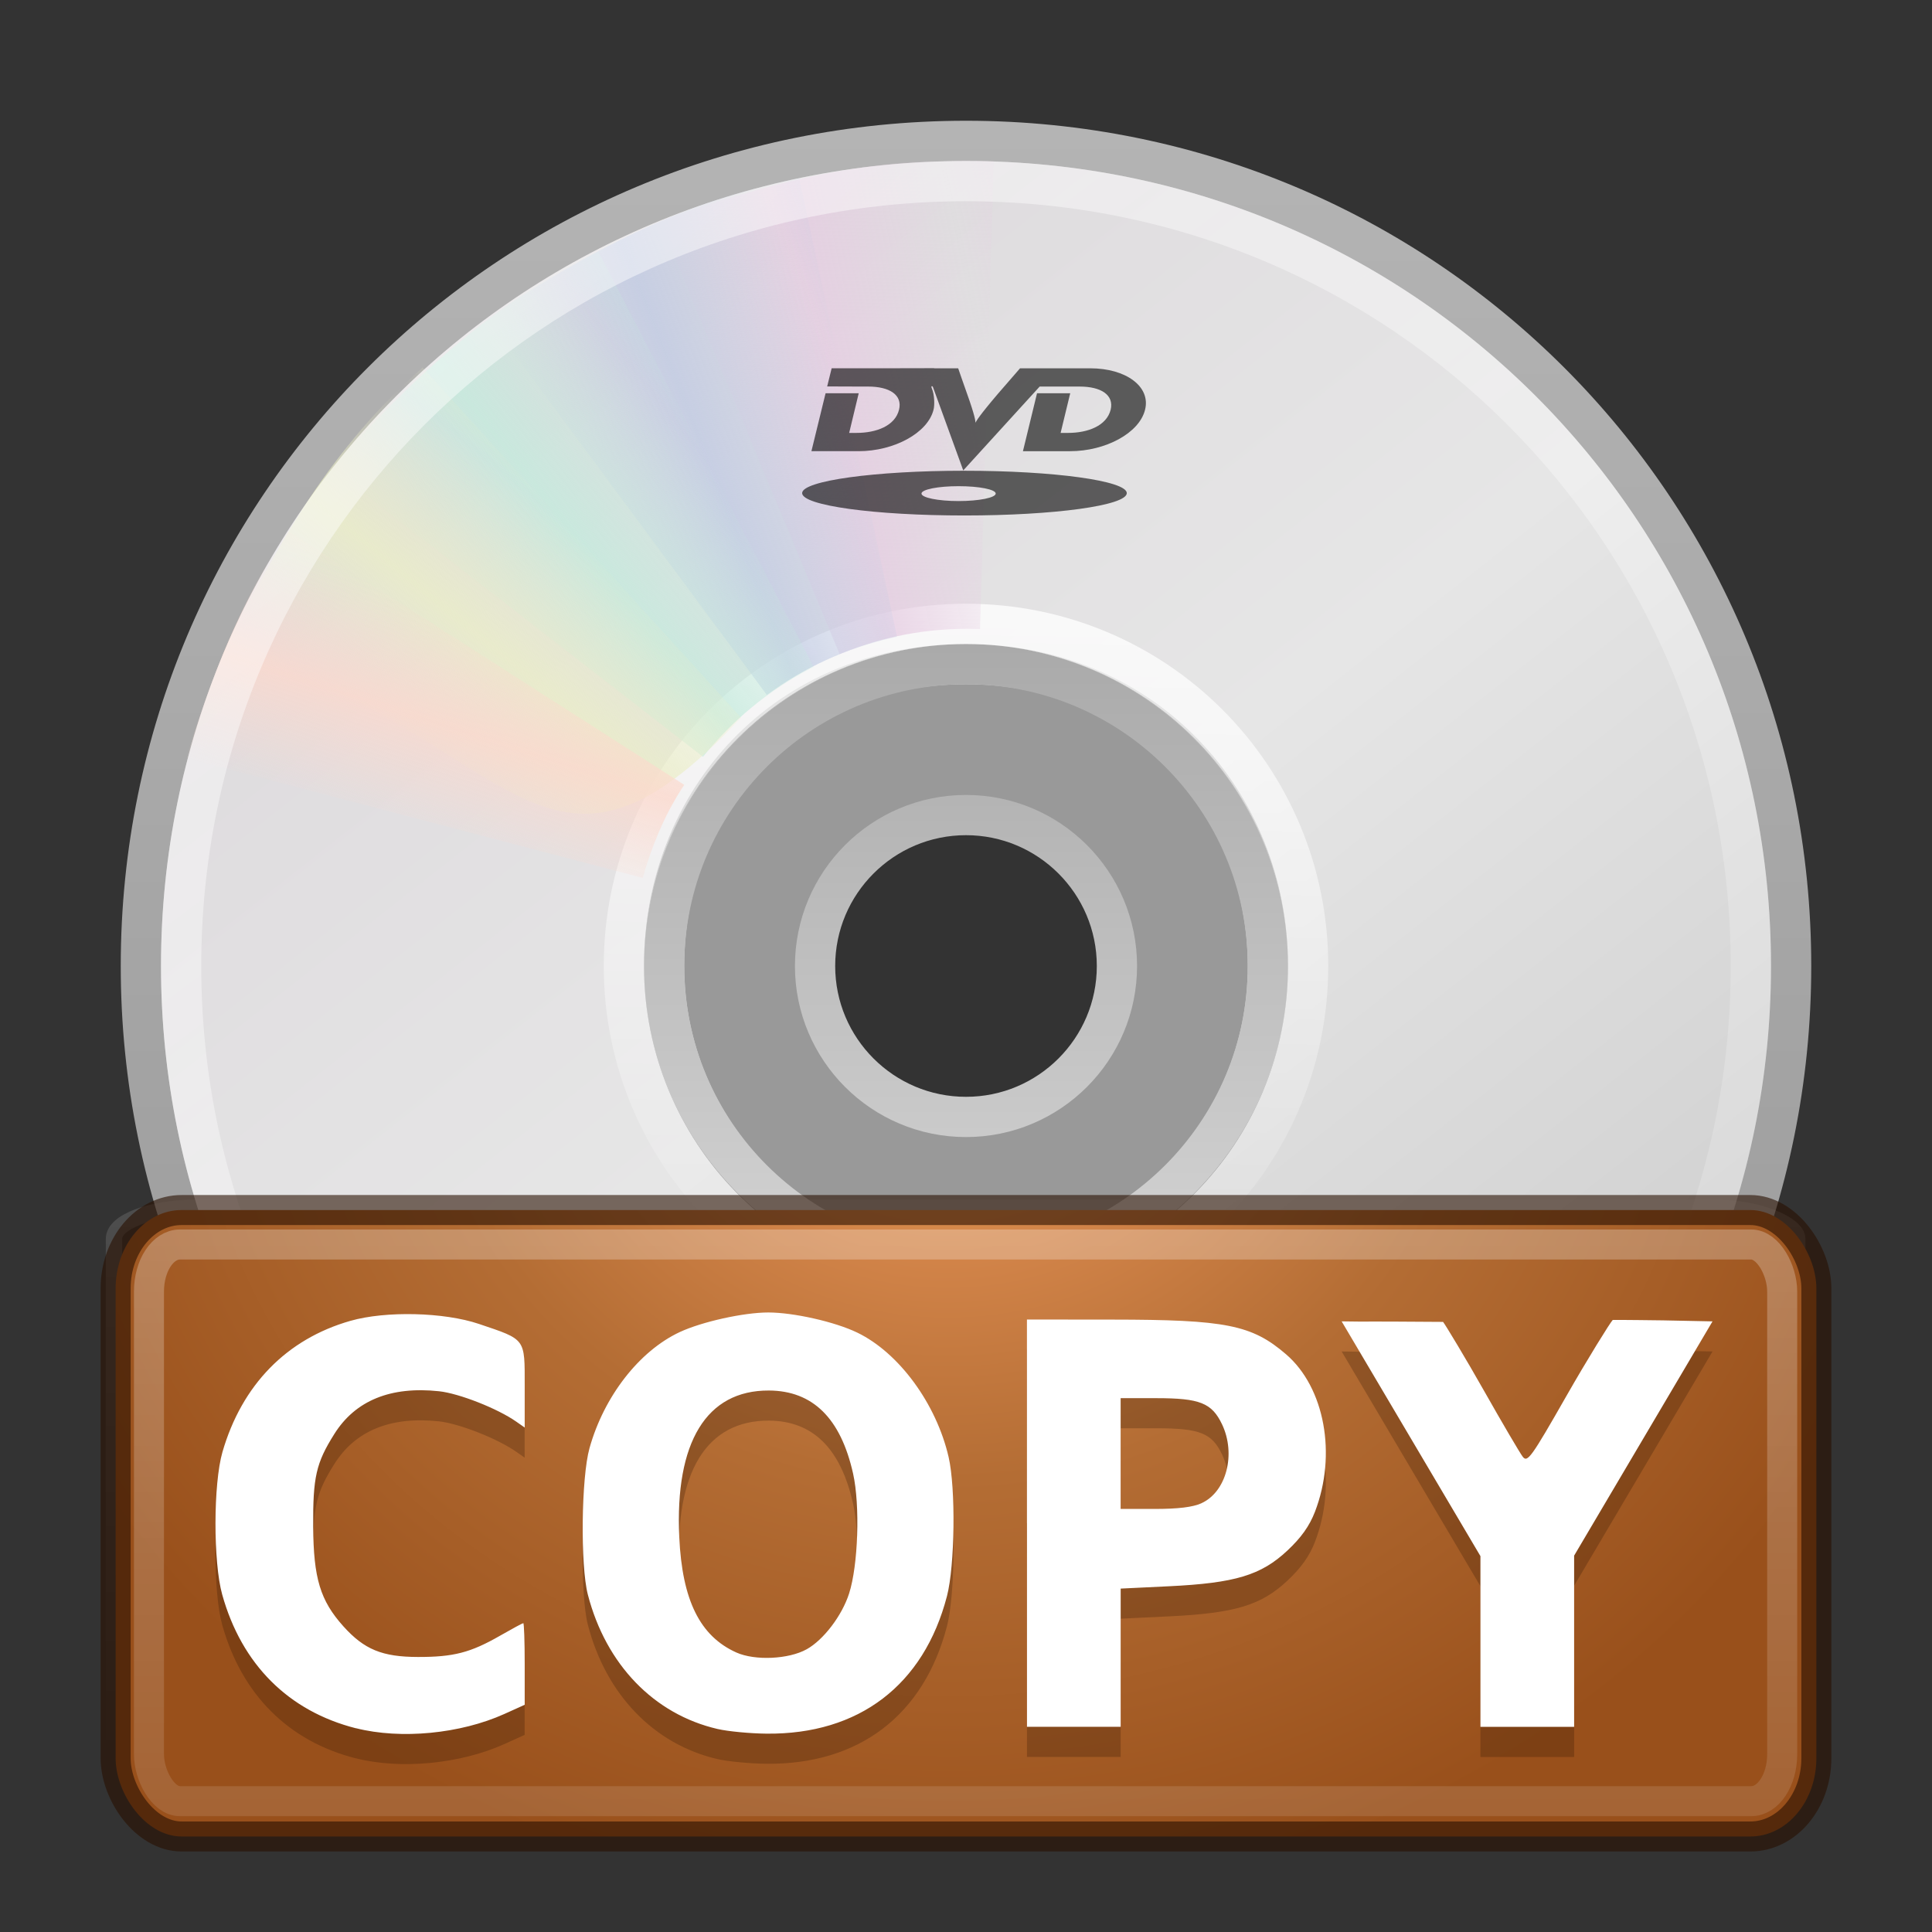 <?xml version="1.0" encoding="UTF-8" standalone="no"?>
<!-- Created with Inkscape (http://www.inkscape.org/) -->

<svg
   xmlns:dc="http://purl.org/dc/elements/1.1/"
   xmlns:cc="http://creativecommons.org/ns#"
   xmlns:rdf="http://www.w3.org/1999/02/22-rdf-syntax-ns#"
   xmlns:svg="http://www.w3.org/2000/svg"
   xmlns="http://www.w3.org/2000/svg"
   xmlns:xlink="http://www.w3.org/1999/xlink"
   xmlns:sodipodi="http://sodipodi.sourceforge.net/DTD/sodipodi-0.dtd"
   xmlns:inkscape="http://www.inkscape.org/namespaces/inkscape"
   id="svg3367"
   height="48"
   width="48"
   version="1.0"
   inkscape:version="0.48.4 r9939"
   sodipodi:docname="backlite.svg">
  <rect width="100%" height="100%" fill="#333333" stroke="none"/>
  <sodipodi:namedview
     pagecolor="#ffffff"
     bordercolor="#666666"
     borderopacity="1"
     objecttolerance="10"
     gridtolerance="10"
     guidetolerance="10"
     inkscape:pageopacity="0"
     inkscape:pageshadow="2"
     inkscape:window-width="1855"
     inkscape:window-height="1056"
     id="namedview61"
     showgrid="true"
     inkscape:zoom="19.25"
     inkscape:cx="24"
     inkscape:cy="13.61039"
     inkscape:window-x="65"
     inkscape:window-y="24"
     inkscape:window-maximized="1"
     inkscape:current-layer="layer1">
    <inkscape:grid
       type="xygrid"
       id="grid3123" />
  </sodipodi:namedview>
  <defs
     id="defs3369">
    <radialGradient
       id="radialGradient2476"
       gradientUnits="userSpaceOnUse"
       cy="41.636"
       cx="23.335"
       gradientTransform="matrix(.972 0 0 .287 1.312 27.541)"
       r="22.627">
      <stop
         id="stop23421"
         offset="0" />
      <stop
         id="stop23423"
         style="stop-opacity:0"
         offset="1" />
    </radialGradient>
    <linearGradient
       id="linearGradient3260"
       y2="45.033"
       gradientUnits="userSpaceOnUse"
       x2="-21.916"
       gradientTransform="translate(50.265)"
       y1="3"
       x1="-21.916">
      <stop
         id="stop3774"
         style="stop-color:#b4b4b4"
         offset="0" />
      <stop
         id="stop3776"
         style="stop-color:#969696"
         offset="1" />
    </linearGradient>
    <linearGradient
       id="linearGradient2473"
       y2="14.203"
       gradientUnits="userSpaceOnUse"
       x2="35.391"
       gradientTransform="matrix(0 1.171 -1.171 0 51.06 -4.114)"
       y1="32.416"
       x1="12.274">
      <stop
         id="stop3265"
         style="stop-color:#dedbde"
         offset="0" />
      <stop
         id="stop3267"
         style="stop-color:#e6e6e6"
         offset=".5" />
      <stop
         id="stop3269"
         style="stop-color:#d2d2d2"
         offset="1" />
    </linearGradient>
    <linearGradient
       id="linearGradient2469"
       y2="32.509"
       gradientUnits="userSpaceOnUse"
       x2="21.448"
       gradientTransform="matrix(.938 0 0 .938 1.5 1.5)"
       y1="15.5"
       x1="21.448">
      <stop
         id="stop3430"
         style="stop-color:#aaa"
         offset="0" />
      <stop
         id="stop3432"
         style="stop-color:#d4d4d4"
         offset="1" />
    </linearGradient>
    <linearGradient
       id="linearGradient2448"
       y2="45.962"
       xlink:href="#linearGradient6036"
       gradientUnits="userSpaceOnUse"
       x2="18.203"
       gradientTransform="matrix(.429 0 0 .429 13.547 13.266)"
       y1="4.038"
       x1="18.776" />
    <linearGradient
       id="linearGradient3354"
       y2="20.613"
       xlink:href="#linearGradient3519"
       spreadMethod="reflect"
       gradientUnits="userSpaceOnUse"
       x2="9.73"
       y1="17.886"
       x1="10.609" />
    <linearGradient
       id="linearGradient3352"
       y2="13.462"
       xlink:href="#linearGradient3511"
       spreadMethod="reflect"
       gradientUnits="userSpaceOnUse"
       x2="14.609"
       y1="16.188"
       x1="12.372" />
    <linearGradient
       id="linearGradient3350"
       y2="10.732"
       xlink:href="#linearGradient3503"
       spreadMethod="reflect"
       gradientUnits="userSpaceOnUse"
       x2="16.994"
       y1="13.046"
       x1="14.085" />
    <linearGradient
       id="linearGradient3348"
       y2="9.796"
       xlink:href="#linearGradient3495"
       spreadMethod="reflect"
       gradientUnits="userSpaceOnUse"
       x2="21.047"
       y1="11.2"
       x1="17.495" />
    <linearGradient
       id="linearGradient3346"
       y2="9.862"
       xlink:href="#linearGradient3487"
       spreadMethod="reflect"
       gradientUnits="userSpaceOnUse"
       x2="24.274"
       y1="10.775"
       x1="20.58" />
    <linearGradient
       id="linearGradient6036">
      <stop
         id="stop6038"
         style="stop-color:#fff"
         offset="0" />
      <stop
         id="stop6040"
         style="stop-color:#fff;stop-opacity:0"
         offset="1" />
    </linearGradient>
    <linearGradient
       id="linearGradient3359"
       y2="54.698"
       xlink:href="#linearGradient6036"
       gradientUnits="userSpaceOnUse"
       x2="48.799"
       gradientTransform="matrix(.985 0 0 .985 .019 -.624)"
       y1="3.61"
       x1="10.502" />
    <linearGradient
       id="linearGradient3519">
      <stop
         id="stop3521"
         style="stop-color:#fcd9cd"
         offset="0" />
      <stop
         id="stop3523"
         style="stop-color:#fcd9cd;stop-opacity:0"
         offset="1" />
    </linearGradient>
    <linearGradient
       id="linearGradient3511">
      <stop
         id="stop3513"
         style="stop-color:#ebeec7"
         offset="0" />
      <stop
         id="stop3515"
         style="stop-color:#ebeec7;stop-opacity:0"
         offset="1" />
    </linearGradient>
    <linearGradient
       id="linearGradient3503">
      <stop
         id="stop3505"
         style="stop-color:#c4ebdd"
         offset="0" />
      <stop
         id="stop3507"
         style="stop-color:#c4ebdd;stop-opacity:0"
         offset="1" />
    </linearGradient>
    <linearGradient
       id="linearGradient3495">
      <stop
         id="stop3497"
         style="stop-color:#c1cbe4"
         offset="0" />
      <stop
         id="stop3499"
         style="stop-color:#c1cbe4;stop-opacity:0"
         offset="1" />
    </linearGradient>
    <linearGradient
       id="linearGradient3487">
      <stop
         id="stop3489"
         style="stop-color:#e6cde2"
         offset="0" />
      <stop
         id="stop3491"
         style="stop-color:#e6cde2;stop-opacity:0"
         offset="1" />
    </linearGradient>
    <linearGradient
       inkscape:collect="always"
       xlink:href="#linearGradient3308-4-6-931-761"
       id="linearGradient3423"
       gradientUnits="userSpaceOnUse"
       gradientTransform="matrix(1.11,0,0,1.11,-3.06,-2.897)"
       x1="24"
       y1="5"
       x2="24"
       y2="43" />
    <linearGradient
       id="linearGradient3308-4-6-931-761">
      <stop
         id="stop2919"
         style="stop-color:#ffffff;stop-opacity:1"
         offset="0" />
      <stop
         id="stop2921"
         style="stop-color:#ffffff;stop-opacity:0"
         offset="1" />
    </linearGradient>
    <radialGradient
       inkscape:collect="always"
       xlink:href="#linearGradient2867-449-88-871-390-598-476-591-434-148-9-7"
       id="radialGradient3419"
       gradientUnits="userSpaceOnUse"
       gradientTransform="matrix(0,2.471,-3.307,-1.0425267e-7,51.533,-15.09)"
       cx="7.496"
       cy="8.45"
       fx="7.496"
       fy="8.45"
       r="20" />
    <linearGradient
       id="linearGradient2867-449-88-871-390-598-476-591-434-148-9-7">
      <stop
         offset="0"
         style="stop-color:#eea651;stop-opacity:1;"
         id="stop4627-2-7" />
      <stop
         offset="0.262"
         style="stop-color:#d28449;stop-opacity:1;"
         id="stop4629-8-6" />
      <stop
         offset="0.705"
         style="stop-color:#b46d34;stop-opacity:1;"
         id="stop4631-3-4" />
      <stop
         offset="1"
         style="stop-color:#99501b;stop-opacity:1;"
         id="stop4633-0-3" />
    </linearGradient>
    <linearGradient
       inkscape:collect="always"
       xlink:href="#linearGradient3332-412-419-652-471-761-410-156-661-505-7-3"
       id="linearGradient3421"
       gradientUnits="userSpaceOnUse"
       gradientTransform="matrix(1.074,0,0,1.074,-2.194,-2.031)"
       x1="24"
       y1="44"
       x2="24"
       y2="3.899" />
    <linearGradient
       id="linearGradient3332-412-419-652-471-761-410-156-661-505-7-3">
      <stop
         offset="0"
         style="stop-color:#865420;stop-opacity:1;"
         id="stop8032-8-0" />
      <stop
         offset="1"
         style="stop-color:#be8054;stop-opacity:1;"
         id="stop8034-9-9" />
    </linearGradient>
    <radialGradient
       inkscape:collect="always"
       xlink:href="#linearGradient3688-166-749"
       id="radialGradient3413"
       gradientUnits="userSpaceOnUse"
       gradientTransform="matrix(2.004,0,0,3.104,27.663,-100.898)"
       cx="4.993"
       cy="43.5"
       fx="4.993"
       fy="43.5"
       r="2.5" />
    <linearGradient
       id="linearGradient3688-166-749">
      <stop
         id="stop2883"
         style="stop-color:#181818;stop-opacity:1"
         offset="0" />
      <stop
         id="stop2885"
         style="stop-color:#181818;stop-opacity:0"
         offset="1" />
    </linearGradient>
    <radialGradient
       inkscape:collect="always"
       xlink:href="#linearGradient3688-464-309"
       id="radialGradient3415"
       gradientUnits="userSpaceOnUse"
       gradientTransform="matrix(2.004,0,0,3.104,-19.687,-169.19)"
       cx="4.993"
       cy="43.5"
       fx="4.993"
       fy="43.5"
       r="2.5" />
    <linearGradient
       id="linearGradient3688-464-309">
      <stop
         id="stop2889"
         style="stop-color:#181818;stop-opacity:1"
         offset="0" />
      <stop
         id="stop2891"
         style="stop-color:#181818;stop-opacity:0"
         offset="1" />
    </linearGradient>
    <linearGradient
       inkscape:collect="always"
       xlink:href="#linearGradient3702-501-757"
       id="linearGradient3417"
       gradientUnits="userSpaceOnUse"
       gradientTransform="matrix(1,0,0,2.217,-0.325,-62.314)"
       x1="25.058"
       y1="47.028"
       x2="25.058"
       y2="39.999" />
    <linearGradient
       id="linearGradient3702-501-757">
      <stop
         id="stop2895"
         style="stop-color:#181818;stop-opacity:0"
         offset="0" />
      <stop
         id="stop2897"
         style="stop-color:#181818;stop-opacity:1"
         offset="0.5" />
      <stop
         id="stop2899"
         style="stop-color:#181818;stop-opacity:0"
         offset="1" />
    </linearGradient>
    <linearGradient
       inkscape:collect="always"
       xlink:href="#linearGradient6036-8"
       id="linearGradient4068"
       x1="30"
       y1="3"
       x2="30"
       y2="74"
       gradientUnits="userSpaceOnUse"
       gradientTransform="matrix(0.83,0,0,0.823,-2.555,-4.933)" />
    <linearGradient
       id="linearGradient6036-8">
      <stop
         id="stop6038-1"
         style="stop-color:#ffffff;stop-opacity:1"
         offset="0" />
      <stop
         id="stop6040-1"
         style="stop-color:#ffffff;stop-opacity:0;"
         offset="1" />
    </linearGradient>
    <radialGradient
       inkscape:collect="always"
       xlink:href="#linearGradient3932"
       id="radialGradient3930"
       cx="27.771"
       cy="43.485"
       fx="27.771"
       fy="43.485"
       r="26"
       gradientTransform="matrix(-2.5018279e-8,0.854,-0.957,0,65.164,1.618)"
       gradientUnits="userSpaceOnUse" />
    <linearGradient
       id="linearGradient3932">
      <stop
         id="stop3934"
         style="stop-color:#eea651;stop-opacity:1;"
         offset="0" />
      <stop
         id="stop3936"
         style="stop-color:#d28449;stop-opacity:1;"
         offset="0.262" />
      <stop
         id="stop3938"
         style="stop-color:#b46d34;stop-opacity:1;"
         offset="0.514" />
      <stop
         id="stop3940"
         style="stop-color:#99501b;stop-opacity:1;"
         offset="1" />
    </linearGradient>
    <linearGradient
       x1="24"
       y1="5"
       x2="24"
       y2="43"
       id="linearGradient2470"
       xlink:href="#linearGradient3308-4-6-931-761-8"
       gradientUnits="userSpaceOnUse"
       gradientTransform="matrix(1.113,0,0,1.104,-2.581,11.88)" />
    <linearGradient
       id="linearGradient3308-4-6-931-761-8">
      <stop
         id="stop2919-7"
         style="stop-color:#ffffff;stop-opacity:1"
         offset="0" />
      <stop
         id="stop2921-6"
         style="stop-color:#ffffff;stop-opacity:0"
         offset="1" />
    </linearGradient>
    <linearGradient
       y2="43"
       x2="24"
       y1="5"
       x1="24"
       gradientTransform="matrix(1.113,0,0,1.104,-3.081,-4.022)"
       gradientUnits="userSpaceOnUse"
       id="linearGradient3143"
       xlink:href="#linearGradient3308-4-6-931-761-8"
       inkscape:collect="always" />
  </defs>
  <g
     id="layer1">
    <path
       id="path2781"
       style="stroke:url(#linearGradient3260);fill:url(#linearGradient2473)"
       d="m44.5 24c0-11.363-9.137-20.5-20.5-20.5s-20.5 9.137-20.5 20.5 9.137 20.5 20.5 20.5 20.5-9.137 20.5-20.5zm-13 0c0 4.128-3.289 7.5-7.5 7.5-4.293 0-7.5-3.455-7.5-7.5 0-4.127 3.042-7.5 7.5-7.5s7.5 3.454 7.5 7.5z" />
    <path
       id="path2474"
       style="opacity:.5;fill:#fff"
       d="m24 16c-4.416 0-8 3.584-8 8s3.584 8 8 8 8-3.584 8-8-3.584-8-8-8zm0 4c2.208 0 4 1.792 4 4s-1.792 4-4 4-4-1.792-4-4 1.792-4 4-4z" />
    <path
       id="path3418"
       style="stroke-linejoin:round;stroke:url(#linearGradient2469);fill:none"
       d="m24 16.5c-4.14 0-7.5 3.36-7.5 7.5s3.36 7.5 7.5 7.5 7.5-3.36 7.5-7.5-3.36-7.5-7.5-7.5zm0 3.75c2.07 0 3.75 1.68 3.75 3.75s-1.68 3.75-3.75 3.75-3.75-1.68-3.75-3.75 1.68-3.75 3.75-3.75z" />
    <path
       id="path3281"
       style="opacity:.8;stroke:url(#linearGradient2448);fill:none"
       d="m24 15.5c-4.711 0-8.5 3.789-8.5 8.5s3.789 8.5 8.5 8.5 8.5-3.789 8.5-8.5-3.789-8.5-8.5-8.5z" />
    <g
       id="g3527">
      <path
         id="path3296"
         style="opacity:.8;fill:url(#linearGradient3346)"
         d="m15.857 5.731 4.768 10.613c1.035-0.459 2.17-0.719 3.375-0.719 0.032 0 0.062-0 0.094 0l0.014-11.62c-2.942-0.071-5.543 0.657-8.251 1.726z"
         transform="matrix(1 .028 -.028 1 .692 -.671)" />
      <path
         id="path3308"
         style="opacity:.8;fill:url(#linearGradient3348)"
         d="m12.121 7.906 6.931 9.36c0.913-0.67 1.966-1.167 3.143-1.425 0.031-0.007 0.06-0.014 0.092-0.02l-2.429-11.395c-2.889 0.561-5.319 1.856-7.736 3.48z" />
      <path
         id="path3310"
         style="opacity:.8;fill:url(#linearGradient3350)"
         d="m8.252 11.647 9.214 7.156c0.709-0.883 1.597-1.636 2.667-2.19 0.028-0.015 0.055-0.029 0.083-0.043l-5.35-10.319c-2.645 1.29-4.7 3.201-6.614 5.396z" />
      <path
         id="path3312"
         style="opacity:.8;fill:url(#linearGradient3352)"
         d="m5.633 16.074c7.175 2.242 7.85 7.032 12.777 1.754l-7.91-8.696c-2.221 1.931-3.587 4.327-4.867 6.942z" />
      <path
         id="path3314"
         style="opacity:.8;fill:url(#linearGradient3354)"
         d="m7.155 13.193c-1.183 1.752-1.908 3.637-2.525 5.644l11.339 2.975c0.216-0.763 0.518-1.515 0.969-2.219 0.017-0.027 0.045-0.067 0.062-0.094l-9.845-6.306z" />
    </g>
    <path
       id="path3272"
       style="opacity:.5;stroke:url(#linearGradient3359);fill:none"
       d="m24 4.5c-10.809 0-19.5 8.691-19.5 19.5s8.691 19.5 19.5 19.5 19.5-8.691 19.5-19.5-8.691-19.5-19.5-19.5z" />
    <g
       id="g3297"
       transform="matrix(-1 0 0 -1 48 47.991)">
      <path
         id="path3299"
         style="opacity:.8;fill:url(#linearGradient3346)"
         d="m15.857 5.731 4.768 10.613c1.035-0.459 2.17-0.719 3.375-0.719 0.032 0 0.062-0 0.094 0l0.014-11.62c-2.942-0.071-5.543 0.657-8.251 1.726z"
         transform="matrix(1 .028 -.028 1 .692 -.671)" />
      <path
         id="path3301"
         style="opacity:.8;fill:url(#linearGradient3348)"
         d="m12.121 7.906 6.931 9.36c0.913-0.67 1.966-1.167 3.143-1.425 0.031-0.007 0.06-0.014 0.092-0.02l-2.429-11.395c-2.889 0.561-5.319 1.856-7.736 3.48z" />
      <path
         id="path3303"
         style="opacity:.8;fill:url(#linearGradient3350)"
         d="m8.252 11.647 9.214 7.156c0.709-0.883 1.597-1.636 2.667-2.19 0.028-0.015 0.055-0.029 0.083-0.043l-5.35-10.319c-2.645 1.29-4.7 3.201-6.614 5.396z" />
      <path
         id="path3305"
         style="opacity:.8;fill:url(#linearGradient3352)"
         d="m5.633 16.074c7.175 2.242 7.85 7.032 12.777 1.754l-7.91-8.696c-2.221 1.931-3.587 4.327-4.867 6.942z" />
      <path
         id="path3307"
         style="opacity:.8;fill:url(#linearGradient3354)"
         d="m7.155 13.193c-1.183 1.752-1.908 3.637-2.525 5.644l11.339 2.975c0.216-0.763 0.518-1.515 0.969-2.219 0.017-0.027 0.045-0.067 0.062-0.094l-9.845-6.306z" />
    </g>
    <rect
       width="41.819"
       height="15.563"
       rx="2.07"
       ry="0.77"
       x="2.832"
       y="30.006"
       id="rect6741"
       style="opacity:0.4;fill:none;stroke:url(#linearGradient3143);stroke-width:0.406;stroke-linecap:round;stroke-linejoin:round;stroke-miterlimit:4;stroke-opacity:1;stroke-dasharray:none;stroke-dashoffset:0" />
    <rect
       style="fill:url(#radialGradient3930);fill-opacity:1;stroke:none"
       id="rect3152"
       width="42.254"
       height="15.564"
       x="2.873"
       y="30.063"
       ry="1.945"
       rx="1.64" />
    <rect
       rx="1.64"
       ry="1.945"
       y="30.063"
       x="2.873"
       height="15.564"
       width="42.254"
       id="rect3942"
       style="opacity:0.6;fill:none;stroke:#291000;stroke-width:0.746;stroke-linecap:round;stroke-linejoin:round;stroke-miterlimit:4;stroke-opacity:1;stroke-dasharray:none" />
    <path
       sodipodi:nodetypes="sscssscscccsccsscsscsccsssccccscccccscccscscccccccccsscccscccccccscccsccccccccc"
       inkscape:connector-curvature="0"
       id="path3114"
       d="m 8.845,43.687 c -1.677,-0.424 -2.841,-1.586 -3.325,-3.321 -0.225,-0.806 -0.221,-2.756 0.007,-3.544 0.483,-1.667 1.595,-2.806 3.178,-3.258 0.879,-0.251 2.327,-0.216 3.194,0.077 1.172,0.396 1.136,0.347 1.136,1.544 l 0,1.03 -0.21,-0.147 c -0.465,-0.326 -1.421,-0.702 -1.919,-0.755 -1.2,-0.128 -2.078,0.23 -2.6,1.061 -0.454,0.721 -0.534,1.07 -0.526,2.305 0.008,1.28 0.176,1.835 0.749,2.473 0.518,0.577 0.965,0.761 1.852,0.763 0.884,0.002 1.307,-0.107 2.039,-0.527 0.3,-0.172 0.561,-0.313 0.58,-0.313 0.019,0 0.035,0.456 0.035,1.014 l 0,1.014 -0.505,0.228 c -1.095,0.494 -2.572,0.636 -3.686,0.354 z m 8.982,0.017 c -1.579,-0.366 -2.772,-1.601 -3.222,-3.338 -0.188,-0.725 -0.164,-2.907 0.041,-3.639 0.359,-1.286 1.236,-2.414 2.242,-2.884 0.552,-0.257 1.588,-0.487 2.2,-0.487 0.628,0 1.656,0.232 2.21,0.5 1.035,0.499 1.964,1.765 2.27,3.092 0.179,0.776 0.156,2.699 -0.041,3.456 -0.575,2.21 -2.188,3.439 -4.481,3.416 -0.412,-0.004 -0.96,-0.056 -1.218,-0.116 z m 2.214,-1.98 c 0.419,-0.233 0.877,-0.834 1.054,-1.384 0.226,-0.7 0.276,-2.192 0.1,-2.98 -0.307,-1.375 -1.001,-2.06 -2.092,-2.065 -1.55,-0.007 -2.336,1.279 -2.227,3.641 0.073,1.57 0.514,2.462 1.419,2.868 0.462,0.207 1.299,0.169 1.745,-0.08 z m 5.473,-3.133 0,-5.06 2.119,0.002 c 2.828,0.002 3.468,0.13 4.32,0.863 0.959,0.826 1.264,2.491 0.717,3.911 -0.137,0.355 -0.342,0.643 -0.687,0.966 -0.654,0.612 -1.3,0.806 -2.94,0.885 l -1.2,0.058 0,1.717 0,1.717 -1.164,0 -1.164,0 0,-5.06 z m 4.335,-0.496 c 0.62,-0.28 0.865,-1.22 0.512,-1.961 -0.253,-0.53 -0.552,-0.649 -1.63,-0.649 l -0.889,0 0,1.376 0,1.376 0.847,0 c 0.582,0 0.945,-0.044 1.16,-0.141 z m 6.932,3.435 0,-2.121 -1.724,-2.916 -1.724,-2.916 0.498,0.006 c 0,0 0.062,-0.007 2.022,0.007 0.067,0.087 0.565,0.912 1.021,1.718 0.456,0.806 0.888,1.54 0.958,1.632 0.117,0.153 0.212,0.021 1.085,-1.509 0.526,-0.922 1.089,-1.826 1.151,-1.889 0.1,-0.005 1.198,0.009 1.255,0.01 l 1.224,0.025 -1.719,2.91 -1.719,2.91 0,2.128 0,2.127 -1.164,0 -1.164,0 0,-2.121 z"
       style="opacity:0.25;fill:#291000;fill-opacity:1" />
    <path
       style="fill:#ffffff;fill-opacity:1"
       d="M 8.845,42.939 C 7.168,42.514 6.005,41.352 5.521,39.618 5.295,38.811 5.299,36.862 5.527,36.074 6.01,34.408 7.122,33.268 8.706,32.816 c 0.879,-0.251 2.327,-0.216 3.194,0.077 1.172,0.396 1.136,0.347 1.136,1.544 l 0,1.03 -0.21,-0.147 c -0.465,-0.326 -1.421,-0.702 -1.919,-0.755 -1.2,-0.128 -2.078,0.23 -2.6,1.061 -0.454,0.721 -0.534,1.07 -0.526,2.305 0.008,1.28 0.176,1.835 0.749,2.473 0.518,0.577 0.965,0.761 1.852,0.763 0.884,0.002 1.307,-0.107 2.039,-0.527 0.3,-0.172 0.561,-0.313 0.58,-0.313 0.019,0 0.035,0.456 0.035,1.014 l 0,1.014 -0.505,0.228 c -1.095,0.494 -2.572,0.636 -3.686,0.354 z m 8.982,0.017 c -1.579,-0.366 -2.772,-1.601 -3.222,-3.338 -0.188,-0.725 -0.164,-2.907 0.041,-3.639 0.359,-1.286 1.236,-2.414 2.242,-2.884 0.552,-0.257 1.588,-0.487 2.2,-0.487 0.628,0 1.656,0.232 2.21,0.5 1.035,0.499 1.964,1.765 2.27,3.092 0.179,0.776 0.156,2.699 -0.041,3.456 -0.575,2.21 -2.188,3.439 -4.481,3.416 -0.412,-0.004 -0.96,-0.056 -1.218,-0.116 z m 2.214,-1.98 c 0.419,-0.233 0.877,-0.834 1.054,-1.384 0.226,-0.7 0.276,-2.192 0.1,-2.98 -0.307,-1.375 -1.001,-2.06 -2.092,-2.065 -1.55,-0.007 -2.336,1.279 -2.227,3.641 0.073,1.57 0.514,2.462 1.419,2.868 0.462,0.207 1.299,0.169 1.745,-0.08 z m 5.473,-3.133 0,-5.06 2.119,0.002 c 2.828,0.002 3.468,0.13 4.32,0.863 0.959,0.826 1.264,2.491 0.717,3.911 -0.137,0.355 -0.342,0.643 -0.687,0.966 -0.654,0.612 -1.3,0.806 -2.94,0.885 l -1.2,0.058 0,1.717 0,1.717 -1.164,0 -1.164,0 0,-5.06 z m 4.335,-0.496 c 0.62,-0.28 0.865,-1.22 0.512,-1.961 -0.253,-0.53 -0.552,-0.649 -1.63,-0.649 l -0.889,0 0,1.376 0,1.376 0.847,0 c 0.582,0 0.945,-0.044 1.16,-0.141 z m 6.932,3.435 0,-2.121 -1.724,-2.916 -1.724,-2.916 0.498,0.006 c 0,0 0.062,-0.007 2.022,0.007 0.067,0.087 0.565,0.912 1.021,1.718 0.456,0.806 0.888,1.54 0.958,1.632 0.117,0.153 0.212,0.021 1.085,-1.509 0.526,-0.922 1.089,-1.826 1.151,-1.889 0.1,-0.005 1.198,0.009 1.255,0.01 l 1.224,0.025 -1.719,2.91 -1.719,2.91 0,2.127 0,2.127 -1.164,0 -1.164,0 0,-2.121 z"
       id="path4698"
       inkscape:connector-curvature="0"
       sodipodi:nodetypes="sscssscscccsccsscsscsccsssccccscccccscccscscccccccccsscccscccccccscccsccccccccc" />
    <rect
       style="opacity:0.6;fill:none;stroke:url(#linearGradient4068);stroke-width:0.746;stroke-linecap:round;stroke-linejoin:round;stroke-miterlimit:4;stroke-opacity:1;stroke-dasharray:none"
       id="rect4060"
       width="40.577"
       height="13.831"
       x="3.701"
       y="30.919"
       ry="1.168"
       rx="0.771" />
  </g>
  <g
     transform="matrix(0.305,0,0,0.305,9.559,-10.678)"
     id="layer3">
    <path
       d="m 44.752,65 -4.764,0.01 -3.584,0 -0.365,1.478 2.715,0.01 0.628,0 c 1.743,0 2.808,0.685 2.511,1.885 -0.32,1.315 -1.849,1.89 -3.461,1.89 l -0.601,0 0.778,-3.232 -2.699,0 -1.154,4.721 3.842,0 c 2.88,0 5.631,-1.475 6.106,-3.379 0.095,-0.346 0.086,-1.215 -0.139,-1.734 0,-0.023 -0.015,-0.032 -0.027,-0.078 -0.012,-0.011 -0.021,-0.093 0.027,-0.104 0.024,-0.012 0.069,0.035 0.08,0.047 0.024,0.058 0.038,0.099 0.038,0.099 l 2.441,6.715 6.224,-6.83 2.629,0 0.633,0 c 1.743,0 2.807,0.685 2.522,1.885 -0.332,1.315 -1.859,1.89 -3.471,1.89 l -0.606,0 0.783,-3.232 -2.704,0 -1.148,4.721 3.842,0 c 2.881,0 5.643,-1.475 6.106,-3.379 0.474,-1.892 -1.566,-3.373 -4.459,-3.373 l -5.725,0 c 0,0 -1.518,1.744 -1.803,2.078 -1.505,1.765 -1.782,2.239 -1.83,2.366 0.012,-0.127 -0.047,-0.598 -0.687,-2.386 -0.177,-0.485 -0.719,-2.057 -0.719,-2.057 l -1.958,0 0,-0.01 z m 2.468,8.355 C 39.917,73.355 34,74.174 34,75.178 34,76.193 39.917,77 47.22,77 c 7.302,0 13.225,-0.807 13.225,-1.822 0,-1.004 -5.923,-1.822 -13.225,-1.822 z m -0.478,1.258 c 1.672,0 3.026,0.266 3.026,0.601 0,0.335 -1.354,0.611 -3.026,0.611 -1.672,0 -3.021,-0.276 -3.021,-0.611 0,-0.334 1.349,-0.601 3.021,-0.601 z"
       inkscape:connector-curvature="0"
       id="path3745"
       style="opacity:0.6;fill-rule:evenodd;display:inline" />
  </g>
</svg>
